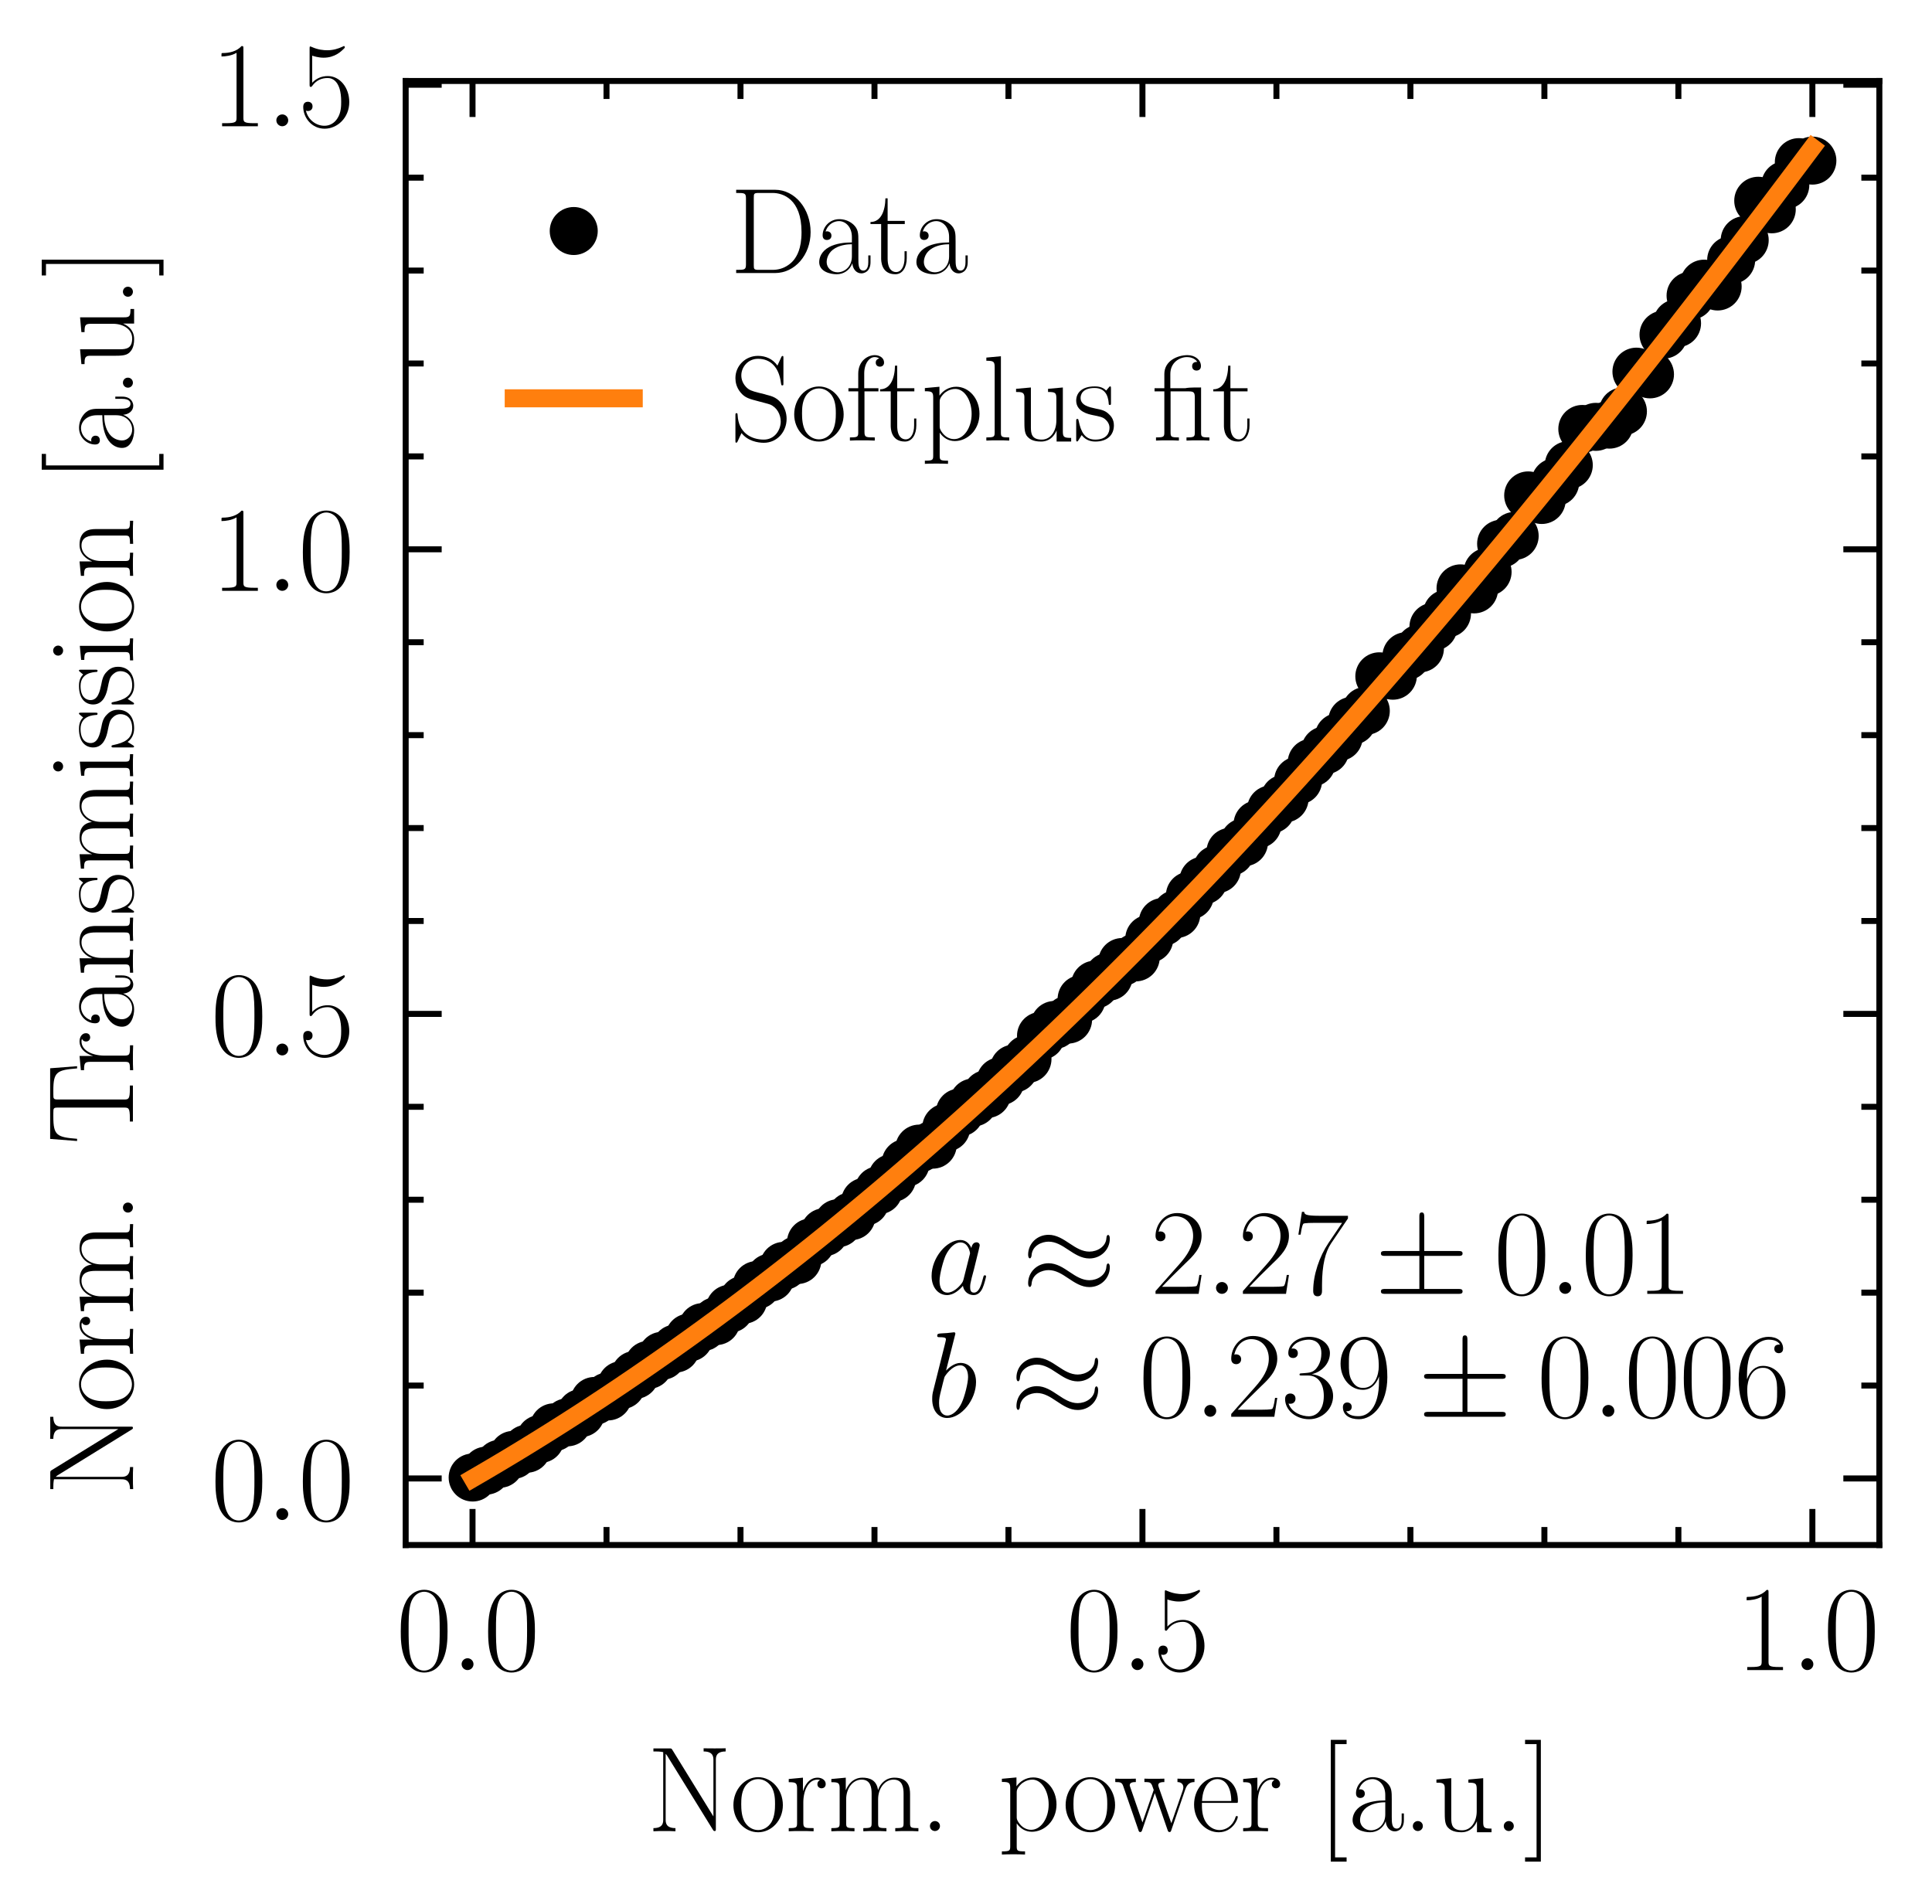 <?xml version="1.0" encoding="utf-8" standalone="no"?>
<!DOCTYPE svg PUBLIC "-//W3C//DTD SVG 1.1//EN"
  "http://www.w3.org/Graphics/SVG/1.1/DTD/svg11.dtd">
<svg xmlns:xlink="http://www.w3.org/1999/xlink" width="160.938pt" height="158.633pt" viewBox="0 0 160.938 158.633" xmlns="http://www.w3.org/2000/svg" version="1.1">
 <defs>
  <style type="text/css">*{stroke-linejoin: round; stroke-linecap: butt}</style>
 </defs>
 <g id="figure_1">
  <g id="patch_1">
   <path d="M 0 158.633 
L 160.938 158.633 
L 160.938 0 
L 0 0 
z
" style="fill: #ffffff"/>
  </g>
  <g id="axes_1">
   <g id="patch_2">
    <path d="M 33.793 128.714 
L 156.553 128.714 
L 156.553 6.746 
L 33.793 6.746 
z
" style="fill: #ffffff"/>
   </g>
   <g id="matplotlib.axis_1">
    <g id="xtick_1">
     <g id="line2d_1">
      <defs>
       <path id="m9da192d950" d="M 0 0 
L 0 -3 
" style="stroke: #000000; stroke-width: 0.5"/>
      </defs>
      <g>
       <use xlink:href="#m9da192d950" x="39.362" y="128.714" style="stroke: #000000; stroke-width: 0.5"/>
      </g>
     </g>
     <g id="line2d_2">
      <defs>
       <path id="md42aecc2e6" d="M 0 0 
L 0 3 
" style="stroke: #000000; stroke-width: 0.5"/>
      </defs>
      <g>
       <use xlink:href="#md42aecc2e6" x="39.362" y="6.746" style="stroke: #000000; stroke-width: 0.5"/>
      </g>
     </g>
     <g id="text_1">
      <!-- $\mathdefault{0.0}$ -->
      <g transform="translate(32.997 139.133) scale(0.1 -0.1)">
       <defs>
        <path id="CMR17-30" d="M 2688 2025 
C 2688 2416 2682 3080 2413 3591 
C 2176 4039 1798 4198 1466 4198 
C 1158 4198 768 4058 525 3597 
C 269 3118 243 2524 243 2025 
C 243 1661 250 1106 448 619 
C 723 -39 1216 -128 1466 -128 
C 1760 -128 2208 -7 2470 600 
C 2662 1042 2688 1559 2688 2025 
z
M 1466 -26 
C 1056 -26 813 325 723 812 
C 653 1188 653 1738 653 2096 
C 653 2588 653 2997 736 3387 
C 858 3929 1216 4096 1466 4096 
C 1728 4096 2067 3923 2189 3400 
C 2272 3036 2278 2607 2278 2096 
C 2278 1680 2278 1169 2202 792 
C 2067 95 1690 -26 1466 -26 
z
" transform="scale(0.016)"/>
        <path id="CMMI12-3a" d="M 1178 307 
C 1178 492 1024 619 870 619 
C 685 619 557 466 557 313 
C 557 128 710 0 864 0 
C 1050 0 1178 153 1178 307 
z
" transform="scale(0.016)"/>
       </defs>
       <use xlink:href="#CMR17-30" transform="scale(0.996)"/>
       <use xlink:href="#CMMI12-3a" transform="translate(45.69 0) scale(0.996)"/>
       <use xlink:href="#CMR17-30" transform="translate(72.788 0) scale(0.996)"/>
      </g>
     </g>
    </g>
    <g id="xtick_2">
     <g id="line2d_3">
      <g>
       <use xlink:href="#m9da192d950" x="95.167" y="128.714" style="stroke: #000000; stroke-width: 0.5"/>
      </g>
     </g>
     <g id="line2d_4">
      <g>
       <use xlink:href="#md42aecc2e6" x="95.167" y="6.746" style="stroke: #000000; stroke-width: 0.5"/>
      </g>
     </g>
     <g id="text_2">
      <!-- $\mathdefault{0.5}$ -->
      <g transform="translate(88.802 139.133) scale(0.1 -0.1)">
       <defs>
        <path id="CMR17-35" d="M 730 3692 
C 794 3666 1056 3584 1325 3584 
C 1920 3584 2246 3911 2432 4100 
C 2432 4157 2432 4192 2394 4192 
C 2387 4192 2374 4192 2323 4163 
C 2099 4058 1837 3973 1517 3973 
C 1325 3973 1037 3999 723 4139 
C 653 4171 640 4171 634 4171 
C 602 4171 595 4164 595 4037 
L 595 2203 
C 595 2089 595 2057 659 2057 
C 691 2057 704 2070 736 2114 
C 941 2401 1222 2522 1542 2522 
C 1766 2522 2246 2382 2246 1289 
C 2246 1085 2246 715 2054 421 
C 1894 159 1645 25 1370 25 
C 947 25 518 320 403 814 
C 429 807 480 795 506 795 
C 589 795 749 840 749 1038 
C 749 1210 627 1280 506 1280 
C 358 1280 262 1190 262 1011 
C 262 454 704 -128 1382 -128 
C 2042 -128 2669 440 2669 1264 
C 2669 2030 2170 2624 1549 2624 
C 1222 2624 947 2503 730 2274 
L 730 3692 
z
" transform="scale(0.016)"/>
       </defs>
       <use xlink:href="#CMR17-30" transform="scale(0.996)"/>
       <use xlink:href="#CMMI12-3a" transform="translate(45.69 0) scale(0.996)"/>
       <use xlink:href="#CMR17-35" transform="translate(72.788 0) scale(0.996)"/>
      </g>
     </g>
    </g>
    <g id="xtick_3">
     <g id="line2d_5">
      <g>
       <use xlink:href="#m9da192d950" x="150.973" y="128.714" style="stroke: #000000; stroke-width: 0.5"/>
      </g>
     </g>
     <g id="line2d_6">
      <g>
       <use xlink:href="#md42aecc2e6" x="150.973" y="6.746" style="stroke: #000000; stroke-width: 0.5"/>
      </g>
     </g>
     <g id="text_3">
      <!-- $\mathdefault{1.0}$ -->
      <g transform="translate(144.608 139.133) scale(0.1 -0.1)">
       <defs>
        <path id="CMR17-31" d="M 1702 4058 
C 1702 4192 1696 4192 1606 4192 
C 1357 3916 979 3827 621 3827 
C 602 3827 570 3827 563 3808 
C 557 3795 557 3782 557 3648 
C 755 3648 1088 3686 1344 3839 
L 1344 461 
C 1344 236 1331 160 781 160 
L 589 160 
L 589 0 
C 896 0 1216 0 1523 0 
C 1830 0 2150 0 2458 0 
L 2458 160 
L 2266 160 
C 1715 160 1702 230 1702 458 
L 1702 4058 
z
" transform="scale(0.016)"/>
       </defs>
       <use xlink:href="#CMR17-31" transform="scale(0.996)"/>
       <use xlink:href="#CMMI12-3a" transform="translate(45.69 0) scale(0.996)"/>
       <use xlink:href="#CMR17-30" transform="translate(72.788 0) scale(0.996)"/>
      </g>
     </g>
    </g>
    <g id="xtick_4">
     <g id="line2d_7">
      <defs>
       <path id="m81ddb253ec" d="M 0 0 
L 0 -1.5 
" style="stroke: #000000; stroke-width: 0.5"/>
      </defs>
      <g>
       <use xlink:href="#m81ddb253ec" x="50.523" y="128.714" style="stroke: #000000; stroke-width: 0.5"/>
      </g>
     </g>
     <g id="line2d_8">
      <defs>
       <path id="mb579c9a968" d="M 0 0 
L 0 1.5 
" style="stroke: #000000; stroke-width: 0.5"/>
      </defs>
      <g>
       <use xlink:href="#mb579c9a968" x="50.523" y="6.746" style="stroke: #000000; stroke-width: 0.5"/>
      </g>
     </g>
    </g>
    <g id="xtick_5">
     <g id="line2d_9">
      <g>
       <use xlink:href="#m81ddb253ec" x="61.684" y="128.714" style="stroke: #000000; stroke-width: 0.5"/>
      </g>
     </g>
     <g id="line2d_10">
      <g>
       <use xlink:href="#mb579c9a968" x="61.684" y="6.746" style="stroke: #000000; stroke-width: 0.5"/>
      </g>
     </g>
    </g>
    <g id="xtick_6">
     <g id="line2d_11">
      <g>
       <use xlink:href="#m81ddb253ec" x="72.845" y="128.714" style="stroke: #000000; stroke-width: 0.5"/>
      </g>
     </g>
     <g id="line2d_12">
      <g>
       <use xlink:href="#mb579c9a968" x="72.845" y="6.746" style="stroke: #000000; stroke-width: 0.5"/>
      </g>
     </g>
    </g>
    <g id="xtick_7">
     <g id="line2d_13">
      <g>
       <use xlink:href="#m81ddb253ec" x="84.006" y="128.714" style="stroke: #000000; stroke-width: 0.5"/>
      </g>
     </g>
     <g id="line2d_14">
      <g>
       <use xlink:href="#mb579c9a968" x="84.006" y="6.746" style="stroke: #000000; stroke-width: 0.5"/>
      </g>
     </g>
    </g>
    <g id="xtick_8">
     <g id="line2d_15">
      <g>
       <use xlink:href="#m81ddb253ec" x="106.328" y="128.714" style="stroke: #000000; stroke-width: 0.5"/>
      </g>
     </g>
     <g id="line2d_16">
      <g>
       <use xlink:href="#mb579c9a968" x="106.328" y="6.746" style="stroke: #000000; stroke-width: 0.5"/>
      </g>
     </g>
    </g>
    <g id="xtick_9">
     <g id="line2d_17">
      <g>
       <use xlink:href="#m81ddb253ec" x="117.489" y="128.714" style="stroke: #000000; stroke-width: 0.5"/>
      </g>
     </g>
     <g id="line2d_18">
      <g>
       <use xlink:href="#mb579c9a968" x="117.489" y="6.746" style="stroke: #000000; stroke-width: 0.5"/>
      </g>
     </g>
    </g>
    <g id="xtick_10">
     <g id="line2d_19">
      <g>
       <use xlink:href="#m81ddb253ec" x="128.65" y="128.714" style="stroke: #000000; stroke-width: 0.5"/>
      </g>
     </g>
     <g id="line2d_20">
      <g>
       <use xlink:href="#mb579c9a968" x="128.65" y="6.746" style="stroke: #000000; stroke-width: 0.5"/>
      </g>
     </g>
    </g>
    <g id="xtick_11">
     <g id="line2d_21">
      <g>
       <use xlink:href="#m81ddb253ec" x="139.812" y="128.714" style="stroke: #000000; stroke-width: 0.5"/>
      </g>
     </g>
     <g id="line2d_22">
      <g>
       <use xlink:href="#mb579c9a968" x="139.812" y="6.746" style="stroke: #000000; stroke-width: 0.5"/>
      </g>
     </g>
    </g>
    <g id="text_4">
     <!-- Norm. power [a.u.] -->
     <g transform="translate(53.911 152.542) scale(0.1 -0.1)">
      <defs>
       <path id="CMR17-4e" d="M 1312 4250 
C 1267 4320 1261 4320 1139 4320 
L 326 4320 
L 326 4160 
L 448 4160 
C 704 4160 819 4129 838 4122 
L 838 610 
C 838 451 838 153 326 153 
L 326 -13 
C 474 0 742 0 902 0 
C 1062 0 1331 0 1478 -13 
L 1478 153 
C 966 153 966 451 966 610 
L 966 4033 
C 1011 3995 1011 3982 1056 3919 
L 3430 76 
C 3475 0 3494 0 3526 0 
C 3590 0 3590 19 3590 139 
L 3590 3705 
C 3590 3863 3590 4160 4102 4160 
L 4102 4326 
C 3955 4320 3686 4320 3526 4320 
C 3366 4320 3098 4320 2950 4326 
L 2950 4160 
C 3462 4160 3462 3862 3462 3703 
L 3462 763 
L 1312 4250 
z
" transform="scale(0.016)"/>
       <path id="CMR17-6f" d="M 2758 1356 
C 2758 2176 2163 2816 1466 2816 
C 768 2816 173 2176 173 1356 
C 173 551 768 -64 1466 -64 
C 2163 -64 2758 551 2758 1356 
z
M 1466 51 
C 1165 51 909 230 762 480 
C 602 767 582 1126 582 1408 
C 582 1677 595 2010 762 2298 
C 890 2509 1139 2714 1466 2714 
C 1754 2714 1997 2554 2150 2330 
C 2349 2029 2349 1607 2349 1408 
C 2349 1158 2336 775 2163 467 
C 1984 173 1709 51 1466 51 
z
" transform="scale(0.016)"/>
       <path id="CMR17-72" d="M 960 1497 
C 960 2112 1222 2688 1702 2688 
C 1747 2688 1792 2682 1837 2662 
C 1837 2662 1696 2617 1696 2452 
C 1696 2298 1818 2234 1914 2234 
C 1990 2234 2131 2279 2131 2458 
C 2131 2663 1926 2790 1709 2790 
C 1222 2790 1011 2317 947 2093 
L 941 2093 
L 941 2790 
L 198 2720 
L 198 2554 
C 576 2554 634 2515 634 2208 
L 634 428 
C 634 184 608 153 198 153 
L 198 -13 
C 352 0 646 0 813 0 
C 998 0 1325 0 1498 -13 
L 1498 153 
C 1037 153 960 153 960 440 
L 960 1497 
z
" transform="scale(0.016)"/>
       <path id="CMR17-6d" d="M 4326 1933 
C 4326 2252 4269 2790 3507 2790 
C 3072 2790 2771 2496 2656 2151 
L 2650 2151 
C 2573 2676 2195 2790 1837 2790 
C 1331 2790 1069 2400 973 2144 
L 966 2144 
L 966 2790 
L 211 2720 
L 211 2554 
C 589 2554 646 2515 646 2208 
L 646 428 
C 646 184 621 153 211 153 
L 211 -13 
C 365 0 646 0 813 0 
C 979 0 1267 0 1421 -13 
L 1421 153 
C 1011 153 986 178 986 428 
L 986 1658 
C 986 2247 1344 2688 1792 2688 
C 2266 2688 2317 2266 2317 1958 
L 2317 428 
C 2317 184 2291 153 1882 153 
L 1882 -13 
C 2035 0 2317 0 2483 0 
C 2650 0 2938 0 3091 -13 
L 3091 153 
C 2682 153 2656 178 2656 428 
L 2656 1658 
C 2656 2247 3014 2688 3462 2688 
C 3936 2688 3987 2266 3987 1958 
L 3987 428 
C 3987 184 3962 153 3552 153 
L 3552 -13 
C 3706 0 3987 0 4154 0 
C 4320 0 4608 0 4762 -13 
L 4762 153 
C 4352 153 4326 178 4326 428 
L 4326 1933 
z
" transform="scale(0.016)"/>
       <path id="CMR17-2e" d="M 1062 261 
C 1062 420 934 522 800 522 
C 672 522 538 420 538 261 
C 538 102 666 0 800 0 
C 928 0 1062 102 1062 261 
z
" transform="scale(0.016)"/>
       <path id="CMR17-70" d="M 1408 -1063 
C 998 -1063 973 -1037 973 -789 
L 973 402 
C 1158 134 1427 -38 1766 -38 
C 2406 -38 3053 523 3053 1388 
C 3053 2191 2496 2802 1837 2802 
C 1453 2802 1139 2592 960 2338 
L 960 2802 
L 198 2732 
L 198 2567 
C 576 2567 634 2528 634 2223 
L 634 -789 
C 634 -1031 608 -1063 198 -1063 
L 198 -1228 
C 352 -1216 634 -1216 800 -1216 
C 966 -1216 1254 -1216 1408 -1228 
L 1408 -1063 
z
M 973 2012 
C 973 2102 973 2235 1222 2471 
C 1254 2497 1472 2688 1792 2688 
C 2259 2688 2643 2108 2643 1382 
C 2643 656 2234 64 1728 64 
C 1498 64 1248 172 1056 472 
C 973 612 973 650 973 752 
L 973 2012 
z
" transform="scale(0.016)"/>
       <path id="CMR17-77" d="M 3725 2183 
C 3853 2560 4109 2560 4205 2560 
L 4205 2732 
C 4077 2732 3949 2732 3821 2732 
C 3699 2732 3424 2732 3315 2738 
L 3315 2560 
C 3514 2560 3622 2445 3622 2286 
C 3622 2241 3610 2184 3597 2140 
L 2995 407 
L 2342 2275 
C 2330 2319 2310 2370 2310 2395 
C 2310 2560 2528 2560 2630 2560 
L 2630 2738 
C 2483 2732 2214 2732 2061 2732 
C 1901 2732 1734 2732 1587 2738 
L 1587 2560 
C 1939 2560 1939 2547 2074 2149 
L 1485 451 
L 851 2281 
C 819 2363 819 2376 819 2395 
C 819 2560 1037 2560 1139 2560 
L 1139 2738 
C 986 2732 717 2732 557 2732 
C 416 2732 198 2732 64 2738 
L 64 2560 
C 346 2560 416 2541 486 2331 
L 1274 49 
C 1299 -33 1318 -52 1370 -52 
C 1414 -52 1440 -39 1472 56 
L 2131 1980 
L 2797 56 
C 2829 -39 2854 -52 2899 -52 
C 2950 -52 2970 -33 2995 50 
L 3725 2183 
z
" transform="scale(0.016)"/>
       <path id="CMR17-65" d="M 2438 1472 
C 2464 1498 2464 1511 2464 1576 
C 2464 2238 2118 2816 1389 2816 
C 710 2816 173 2169 173 1383 
C 173 551 781 -64 1459 -64 
C 2176 -64 2458 607 2458 740 
C 2458 784 2419 784 2406 784 
C 2362 784 2355 771 2330 696 
C 2189 265 1837 51 1504 51 
C 1229 51 954 203 781 480 
C 582 803 582 1176 582 1472 
L 2438 1472 
z
M 589 1568 
C 634 2505 1126 2714 1382 2714 
C 1818 2714 2112 2297 2118 1568 
L 589 1568 
z
" transform="scale(0.016)"/>
       <path id="CMR17-5b" d="M 1504 -1600 
L 1504 -1377 
L 902 -1377 
L 902 4544 
L 1504 4544 
L 1504 4767 
L 678 4767 
L 678 -1600 
L 1504 -1600 
z
" transform="scale(0.016)"/>
       <path id="CMR17-61" d="M 2304 1653 
C 2304 2072 2304 2294 2035 2543 
C 1798 2752 1523 2816 1306 2816 
C 800 2816 435 2407 435 1971 
C 435 1728 627 1728 666 1728 
C 749 1728 896 1778 896 1954 
C 896 2112 774 2181 666 2181 
C 640 2181 608 2174 589 2168 
C 723 2592 1069 2714 1293 2714 
C 1613 2714 1965 2429 1965 1885 
L 1965 1600 
C 1587 1600 1133 1549 774 1357 
C 371 1133 256 813 256 570 
C 256 77 832 -64 1171 -64 
C 1523 -64 1850 139 1990 511 
C 2003 233 2182 -18 2464 -18 
C 2598 -18 2938 70 2938 567 
L 2938 920 
L 2822 920 
L 2822 562 
C 2822 178 2650 128 2566 128 
C 2304 128 2304 458 2304 738 
L 2304 1653 
z
M 1965 870 
C 1965 317 1568 38 1216 38 
C 896 38 646 275 646 570 
C 646 761 730 1100 1101 1305 
C 1408 1478 1760 1504 1965 1504 
L 1965 870 
z
" transform="scale(0.016)"/>
       <path id="CMR17-75" d="M 1882 2693 
L 1882 2528 
C 2259 2528 2317 2489 2317 2186 
L 2317 1032 
C 2317 500 2029 38 1555 38 
C 1030 38 986 348 986 678 
L 986 2763 
L 211 2693 
L 211 2528 
C 467 2528 640 2528 646 2274 
L 646 1058 
C 646 633 646 361 813 183 
C 896 101 1056 -64 1517 -64 
C 2061 -64 2272 377 2323 506 
L 2330 506 
L 2330 -63 
L 3091 -63 
L 3091 128 
C 2714 128 2656 166 2656 473 
L 2656 2763 
L 1882 2693 
z
" transform="scale(0.016)"/>
       <path id="CMR17-5d" d="M 915 4767 
L 90 4767 
L 90 4544 
L 691 4544 
L 691 -1377 
L 90 -1377 
L 90 -1600 
L 915 -1600 
L 915 4767 
z
" transform="scale(0.016)"/>
      </defs>
      <use xlink:href="#CMR17-4e" transform="scale(0.996)"/>
      <use xlink:href="#CMR17-6f" transform="translate(69.072 0) scale(0.996)"/>
      <use xlink:href="#CMR17-72" transform="translate(114.763 0) scale(0.996)"/>
      <use xlink:href="#CMR17-6d" transform="translate(150.044 0) scale(0.996)"/>
      <use xlink:href="#CMR17-2e" transform="translate(226.963 0) scale(0.996)"/>
      <use xlink:href="#CMR17-70" transform="translate(292.32 0) scale(0.996)"/>
      <use xlink:href="#CMR17-6f" transform="translate(345.818 0) scale(0.996)"/>
      <use xlink:href="#CMR17-77" transform="translate(388.906 0) scale(0.996)"/>
      <use xlink:href="#CMR17-65" transform="translate(452.813 0) scale(0.996)"/>
      <use xlink:href="#CMR17-72" transform="translate(493.299 0) scale(0.996)"/>
      <use xlink:href="#CMR17-5b" transform="translate(558.656 0) scale(0.996)"/>
      <use xlink:href="#CMR17-61" transform="translate(583.527 0) scale(0.996)"/>
      <use xlink:href="#CMR17-2e" transform="translate(629.217 0) scale(0.996)"/>
      <use xlink:href="#CMR17-75" transform="translate(654.088 0) scale(0.996)"/>
      <use xlink:href="#CMR17-2e" transform="translate(704.984 0) scale(0.996)"/>
      <use xlink:href="#CMR17-5d" transform="translate(729.855 0) scale(0.996)"/>
     </g>
    </g>
   </g>
   <g id="matplotlib.axis_2">
    <g id="ytick_1">
     <g id="line2d_23">
      <defs>
       <path id="m908c2b7bf1" d="M 0 0 
L 3 0 
" style="stroke: #000000; stroke-width: 0.5"/>
      </defs>
      <g>
       <use xlink:href="#m908c2b7bf1" x="33.793" y="123.17" style="stroke: #000000; stroke-width: 0.5"/>
      </g>
     </g>
     <g id="line2d_24">
      <defs>
       <path id="m3fc4a175b6" d="M 0 0 
L -3 0 
" style="stroke: #000000; stroke-width: 0.5"/>
      </defs>
      <g>
       <use xlink:href="#m3fc4a175b6" x="156.553" y="123.17" style="stroke: #000000; stroke-width: 0.5"/>
      </g>
     </g>
     <g id="text_5">
      <!-- $\mathdefault{0.0}$ -->
      <g transform="translate(17.563 126.63) scale(0.1 -0.1)">
       <use xlink:href="#CMR17-30" transform="scale(0.996)"/>
       <use xlink:href="#CMMI12-3a" transform="translate(45.69 0) scale(0.996)"/>
       <use xlink:href="#CMR17-30" transform="translate(72.788 0) scale(0.996)"/>
      </g>
     </g>
    </g>
    <g id="ytick_2">
     <g id="line2d_25">
      <g>
       <use xlink:href="#m908c2b7bf1" x="33.793" y="84.467" style="stroke: #000000; stroke-width: 0.5"/>
      </g>
     </g>
     <g id="line2d_26">
      <g>
       <use xlink:href="#m3fc4a175b6" x="156.553" y="84.467" style="stroke: #000000; stroke-width: 0.5"/>
      </g>
     </g>
     <g id="text_6">
      <!-- $\mathdefault{0.5}$ -->
      <g transform="translate(17.563 87.926) scale(0.1 -0.1)">
       <use xlink:href="#CMR17-30" transform="scale(0.996)"/>
       <use xlink:href="#CMMI12-3a" transform="translate(45.69 0) scale(0.996)"/>
       <use xlink:href="#CMR17-35" transform="translate(72.788 0) scale(0.996)"/>
      </g>
     </g>
    </g>
    <g id="ytick_3">
     <g id="line2d_27">
      <g>
       <use xlink:href="#m908c2b7bf1" x="33.793" y="45.763" style="stroke: #000000; stroke-width: 0.5"/>
      </g>
     </g>
     <g id="line2d_28">
      <g>
       <use xlink:href="#m3fc4a175b6" x="156.553" y="45.763" style="stroke: #000000; stroke-width: 0.5"/>
      </g>
     </g>
     <g id="text_7">
      <!-- $\mathdefault{1.0}$ -->
      <g transform="translate(17.563 49.222) scale(0.1 -0.1)">
       <use xlink:href="#CMR17-31" transform="scale(0.996)"/>
       <use xlink:href="#CMMI12-3a" transform="translate(45.69 0) scale(0.996)"/>
       <use xlink:href="#CMR17-30" transform="translate(72.788 0) scale(0.996)"/>
      </g>
     </g>
    </g>
    <g id="ytick_4">
     <g id="line2d_29">
      <g>
       <use xlink:href="#m908c2b7bf1" x="33.793" y="7.059" style="stroke: #000000; stroke-width: 0.5"/>
      </g>
     </g>
     <g id="line2d_30">
      <g>
       <use xlink:href="#m3fc4a175b6" x="156.553" y="7.059" style="stroke: #000000; stroke-width: 0.5"/>
      </g>
     </g>
     <g id="text_8">
      <!-- $\mathdefault{1.5}$ -->
      <g transform="translate(17.563 10.518) scale(0.1 -0.1)">
       <use xlink:href="#CMR17-31" transform="scale(0.996)"/>
       <use xlink:href="#CMMI12-3a" transform="translate(45.69 0) scale(0.996)"/>
       <use xlink:href="#CMR17-35" transform="translate(72.788 0) scale(0.996)"/>
      </g>
     </g>
    </g>
    <g id="ytick_5">
     <g id="line2d_31">
      <defs>
       <path id="m8d5ecccce0" d="M 0 0 
L 1.5 0 
" style="stroke: #000000; stroke-width: 0.5"/>
      </defs>
      <g>
       <use xlink:href="#m8d5ecccce0" x="33.793" y="115.43" style="stroke: #000000; stroke-width: 0.5"/>
      </g>
     </g>
     <g id="line2d_32">
      <defs>
       <path id="mbbffd07ae6" d="M 0 0 
L -1.5 0 
" style="stroke: #000000; stroke-width: 0.5"/>
      </defs>
      <g>
       <use xlink:href="#mbbffd07ae6" x="156.553" y="115.43" style="stroke: #000000; stroke-width: 0.5"/>
      </g>
     </g>
    </g>
    <g id="ytick_6">
     <g id="line2d_33">
      <g>
       <use xlink:href="#m8d5ecccce0" x="33.793" y="107.689" style="stroke: #000000; stroke-width: 0.5"/>
      </g>
     </g>
     <g id="line2d_34">
      <g>
       <use xlink:href="#mbbffd07ae6" x="156.553" y="107.689" style="stroke: #000000; stroke-width: 0.5"/>
      </g>
     </g>
    </g>
    <g id="ytick_7">
     <g id="line2d_35">
      <g>
       <use xlink:href="#m8d5ecccce0" x="33.793" y="99.948" style="stroke: #000000; stroke-width: 0.5"/>
      </g>
     </g>
     <g id="line2d_36">
      <g>
       <use xlink:href="#mbbffd07ae6" x="156.553" y="99.948" style="stroke: #000000; stroke-width: 0.5"/>
      </g>
     </g>
    </g>
    <g id="ytick_8">
     <g id="line2d_37">
      <g>
       <use xlink:href="#m8d5ecccce0" x="33.793" y="92.207" style="stroke: #000000; stroke-width: 0.5"/>
      </g>
     </g>
     <g id="line2d_38">
      <g>
       <use xlink:href="#mbbffd07ae6" x="156.553" y="92.207" style="stroke: #000000; stroke-width: 0.5"/>
      </g>
     </g>
    </g>
    <g id="ytick_9">
     <g id="line2d_39">
      <g>
       <use xlink:href="#m8d5ecccce0" x="33.793" y="76.726" style="stroke: #000000; stroke-width: 0.5"/>
      </g>
     </g>
     <g id="line2d_40">
      <g>
       <use xlink:href="#mbbffd07ae6" x="156.553" y="76.726" style="stroke: #000000; stroke-width: 0.5"/>
      </g>
     </g>
    </g>
    <g id="ytick_10">
     <g id="line2d_41">
      <g>
       <use xlink:href="#m8d5ecccce0" x="33.793" y="68.985" style="stroke: #000000; stroke-width: 0.5"/>
      </g>
     </g>
     <g id="line2d_42">
      <g>
       <use xlink:href="#mbbffd07ae6" x="156.553" y="68.985" style="stroke: #000000; stroke-width: 0.5"/>
      </g>
     </g>
    </g>
    <g id="ytick_11">
     <g id="line2d_43">
      <g>
       <use xlink:href="#m8d5ecccce0" x="33.793" y="61.244" style="stroke: #000000; stroke-width: 0.5"/>
      </g>
     </g>
     <g id="line2d_44">
      <g>
       <use xlink:href="#mbbffd07ae6" x="156.553" y="61.244" style="stroke: #000000; stroke-width: 0.5"/>
      </g>
     </g>
    </g>
    <g id="ytick_12">
     <g id="line2d_45">
      <g>
       <use xlink:href="#m8d5ecccce0" x="33.793" y="53.504" style="stroke: #000000; stroke-width: 0.5"/>
      </g>
     </g>
     <g id="line2d_46">
      <g>
       <use xlink:href="#mbbffd07ae6" x="156.553" y="53.504" style="stroke: #000000; stroke-width: 0.5"/>
      </g>
     </g>
    </g>
    <g id="ytick_13">
     <g id="line2d_47">
      <g>
       <use xlink:href="#m8d5ecccce0" x="33.793" y="38.022" style="stroke: #000000; stroke-width: 0.5"/>
      </g>
     </g>
     <g id="line2d_48">
      <g>
       <use xlink:href="#mbbffd07ae6" x="156.553" y="38.022" style="stroke: #000000; stroke-width: 0.5"/>
      </g>
     </g>
    </g>
    <g id="ytick_14">
     <g id="line2d_49">
      <g>
       <use xlink:href="#m8d5ecccce0" x="33.793" y="30.281" style="stroke: #000000; stroke-width: 0.5"/>
      </g>
     </g>
     <g id="line2d_50">
      <g>
       <use xlink:href="#mbbffd07ae6" x="156.553" y="30.281" style="stroke: #000000; stroke-width: 0.5"/>
      </g>
     </g>
    </g>
    <g id="ytick_15">
     <g id="line2d_51">
      <g>
       <use xlink:href="#m8d5ecccce0" x="33.793" y="22.541" style="stroke: #000000; stroke-width: 0.5"/>
      </g>
     </g>
     <g id="line2d_52">
      <g>
       <use xlink:href="#mbbffd07ae6" x="156.553" y="22.541" style="stroke: #000000; stroke-width: 0.5"/>
      </g>
     </g>
    </g>
    <g id="ytick_16">
     <g id="line2d_53">
      <g>
       <use xlink:href="#m8d5ecccce0" x="33.793" y="14.8" style="stroke: #000000; stroke-width: 0.5"/>
      </g>
     </g>
     <g id="line2d_54">
      <g>
       <use xlink:href="#mbbffd07ae6" x="156.553" y="14.8" style="stroke: #000000; stroke-width: 0.5"/>
      </g>
     </g>
    </g>
    <g id="text_9">
     <!-- Norm. Transmission [a.u.] -->
     <g transform="translate(11.072 124.573) rotate(-90) scale(0.1 -0.1)">
      <defs>
       <path id="CMR17-54" d="M 3981 4326 
L 288 4326 
L 179 2918 
L 294 2918 
C 378 3976 467 4160 1453 4160 
C 1568 4160 1754 4160 1805 4154 
C 1926 4135 1926 4058 1926 3912 
L 1926 459 
C 1926 230 1907 160 1376 160 
L 1197 160 
L 1197 0 
C 1504 0 1824 0 2138 0 
C 2451 0 2771 0 3078 0 
L 3078 160 
L 2899 160 
C 2368 160 2349 230 2349 459 
L 2349 3912 
C 2349 4052 2349 4129 2464 4154 
C 2515 4160 2701 4160 2816 4160 
C 3795 4160 3891 3976 3974 2918 
L 4090 2918 
L 3981 4326 
z
" transform="scale(0.016)"/>
       <path id="CMR17-6e" d="M 2656 1933 
C 2656 2259 2592 2790 1837 2790 
C 1331 2790 1069 2400 973 2144 
L 966 2144 
L 966 2790 
L 211 2720 
L 211 2554 
C 589 2554 646 2515 646 2208 
L 646 428 
C 646 184 621 153 211 153 
L 211 -13 
C 365 0 646 0 813 0 
C 979 0 1267 0 1421 -13 
L 1421 153 
C 1011 153 986 178 986 428 
L 986 1658 
C 986 2247 1344 2688 1792 2688 
C 2266 2688 2317 2266 2317 1958 
L 2317 428 
C 2317 184 2291 153 1882 153 
L 1882 -13 
C 2035 0 2317 0 2483 0 
C 2650 0 2938 0 3091 -13 
L 3091 153 
C 2682 153 2656 178 2656 428 
L 2656 1933 
z
" transform="scale(0.016)"/>
       <path id="CMR17-73" d="M 1978 2697 
C 1978 2813 1971 2819 1933 2819 
C 1907 2819 1901 2813 1824 2717 
C 1805 2691 1747 2626 1728 2601 
C 1523 2819 1235 2819 1126 2819 
C 416 2819 160 2447 160 2076 
C 160 1498 813 1365 998 1325 
C 1402 1243 1542 1217 1677 1101 
C 1760 1025 1901 884 1901 654 
C 1901 384 1747 38 1158 38 
C 602 38 403 460 288 1021 
C 269 1110 269 1117 218 1117 
C 166 1117 160 1110 160 983 
L 160 63 
C 160 -51 166 -58 205 -58 
C 237 -58 243 -51 275 0 
C 314 57 410 211 448 276 
C 576 103 800 -64 1158 -64 
C 1792 -64 2131 283 2131 784 
C 2131 1112 1958 1285 1875 1362 
C 1683 1561 1459 1606 1190 1657 
C 838 1735 390 1825 390 2217 
C 390 2383 480 2737 1126 2737 
C 1811 2737 1850 2094 1862 1888 
C 1869 1856 1901 1849 1920 1849 
C 1978 1849 1978 1869 1978 1978 
L 1978 2697 
z
" transform="scale(0.016)"/>
       <path id="CMR17-69" d="M 992 3909 
C 992 4049 877 4170 730 4170 
C 589 4170 467 4056 467 3909 
C 467 3769 582 3648 730 3648 
C 870 3648 992 3763 992 3909 
z
M 243 2706 
L 243 2541 
C 602 2541 653 2502 653 2197 
L 653 427 
C 653 184 627 153 218 153 
L 218 -13 
C 371 0 646 0 806 0 
C 960 0 1222 0 1370 -13 
L 1370 153 
C 992 153 979 191 979 420 
L 979 2776 
L 243 2706 
z
" transform="scale(0.016)"/>
      </defs>
      <use xlink:href="#CMR17-4e" transform="scale(0.996)"/>
      <use xlink:href="#CMR17-6f" transform="translate(69.072 0) scale(0.996)"/>
      <use xlink:href="#CMR17-72" transform="translate(114.763 0) scale(0.996)"/>
      <use xlink:href="#CMR17-6d" transform="translate(150.044 0) scale(0.996)"/>
      <use xlink:href="#CMR17-2e" transform="translate(226.963 0) scale(0.996)"/>
      <use xlink:href="#CMR17-54" transform="translate(292.32 0) scale(0.996)"/>
      <use xlink:href="#CMR17-72" transform="translate(351.023 0) scale(0.996)"/>
      <use xlink:href="#CMR17-61" transform="translate(386.303 0) scale(0.996)"/>
      <use xlink:href="#CMR17-6e" transform="translate(431.994 0) scale(0.996)"/>
      <use xlink:href="#CMR17-73" transform="translate(482.889 0) scale(0.996)"/>
      <use xlink:href="#CMR17-6d" transform="translate(518.691 0) scale(0.996)"/>
      <use xlink:href="#CMR17-69" transform="translate(595.61 0) scale(0.996)"/>
      <use xlink:href="#CMR17-73" transform="translate(620.481 0) scale(0.996)"/>
      <use xlink:href="#CMR17-73" transform="translate(656.283 0) scale(0.996)"/>
      <use xlink:href="#CMR17-69" transform="translate(692.084 0) scale(0.996)"/>
      <use xlink:href="#CMR17-6f" transform="translate(716.955 0) scale(0.996)"/>
      <use xlink:href="#CMR17-6e" transform="translate(762.645 0) scale(0.996)"/>
      <use xlink:href="#CMR17-5b" transform="translate(843.617 0) scale(0.996)"/>
      <use xlink:href="#CMR17-61" transform="translate(868.488 0) scale(0.996)"/>
      <use xlink:href="#CMR17-2e" transform="translate(914.178 0) scale(0.996)"/>
      <use xlink:href="#CMR17-75" transform="translate(939.049 0) scale(0.996)"/>
      <use xlink:href="#CMR17-2e" transform="translate(989.945 0) scale(0.996)"/>
      <use xlink:href="#CMR17-5d" transform="translate(1014.816 0) scale(0.996)"/>
     </g>
    </g>
   </g>
   <g id="line2d_55">
    <defs>
     <path id="m01d5623313" d="M 0 1.5 
C 0.398 1.5 0.779 1.342 1.061 1.061 
C 1.342 0.779 1.5 0.398 1.5 0 
C 1.5 -0.398 1.342 -0.779 1.061 -1.061 
C 0.779 -1.342 0.398 -1.5 0 -1.5 
C -0.398 -1.5 -0.779 -1.342 -1.061 -1.061 
C -1.342 -0.779 -1.5 -0.398 -1.5 0 
C -1.5 0.398 -1.342 0.779 -1.061 1.061 
C -0.779 1.342 -0.398 1.5 0 1.5 
z
" style="stroke: #000000"/>
    </defs>
    <g clip-path="url(#pd770284f8c)">
     <use xlink:href="#m01d5623313" x="39.373" y="123.091" style="stroke: #000000"/>
     <use xlink:href="#m01d5623313" x="40.5" y="122.518" style="stroke: #000000"/>
     <use xlink:href="#m01d5623313" x="41.627" y="121.947" style="stroke: #000000"/>
     <use xlink:href="#m01d5623313" x="42.755" y="121.206" style="stroke: #000000"/>
     <use xlink:href="#m01d5623313" x="43.882" y="120.694" style="stroke: #000000"/>
     <use xlink:href="#m01d5623313" x="45.009" y="119.878" style="stroke: #000000"/>
     <use xlink:href="#m01d5623313" x="46.136" y="118.909" style="stroke: #000000"/>
     <use xlink:href="#m01d5623313" x="47.264" y="118.493" style="stroke: #000000"/>
     <use xlink:href="#m01d5623313" x="48.391" y="117.724" style="stroke: #000000"/>
     <use xlink:href="#m01d5623313" x="49.518" y="116.713" style="stroke: #000000"/>
     <use xlink:href="#m01d5623313" x="50.645" y="116.336" style="stroke: #000000"/>
     <use xlink:href="#m01d5623313" x="51.773" y="115.394" style="stroke: #000000"/>
     <use xlink:href="#m01d5623313" x="52.9" y="114.544" style="stroke: #000000"/>
     <use xlink:href="#m01d5623313" x="54.027" y="113.704" style="stroke: #000000"/>
     <use xlink:href="#m01d5623313" x="55.155" y="112.951" style="stroke: #000000"/>
     <use xlink:href="#m01d5623313" x="56.282" y="112.345" style="stroke: #000000"/>
     <use xlink:href="#m01d5623313" x="57.409" y="111.432" style="stroke: #000000"/>
     <use xlink:href="#m01d5623313" x="58.536" y="110.56" style="stroke: #000000"/>
     <use xlink:href="#m01d5623313" x="59.664" y="110.058" style="stroke: #000000"/>
     <use xlink:href="#m01d5623313" x="60.791" y="109.028" style="stroke: #000000"/>
     <use xlink:href="#m01d5623313" x="61.918" y="108.287" style="stroke: #000000"/>
     <use xlink:href="#m01d5623313" x="63.045" y="107.057" style="stroke: #000000"/>
     <use xlink:href="#m01d5623313" x="64.173" y="106.434" style="stroke: #000000"/>
     <use xlink:href="#m01d5623313" x="65.3" y="105.458" style="stroke: #000000"/>
     <use xlink:href="#m01d5623313" x="66.427" y="104.972" style="stroke: #000000"/>
     <use xlink:href="#m01d5623313" x="67.555" y="103.498" style="stroke: #000000"/>
     <use xlink:href="#m01d5623313" x="68.682" y="102.652" style="stroke: #000000"/>
     <use xlink:href="#m01d5623313" x="69.809" y="101.904" style="stroke: #000000"/>
     <use xlink:href="#m01d5623313" x="70.936" y="101.307" style="stroke: #000000"/>
     <use xlink:href="#m01d5623313" x="72.064" y="100.114" style="stroke: #000000"/>
     <use xlink:href="#m01d5623313" x="73.191" y="99.158" style="stroke: #000000"/>
     <use xlink:href="#m01d5623313" x="74.318" y="98.14" style="stroke: #000000"/>
     <use xlink:href="#m01d5623313" x="75.445" y="96.888" style="stroke: #000000"/>
     <use xlink:href="#m01d5623313" x="76.573" y="95.689" style="stroke: #000000"/>
     <use xlink:href="#m01d5623313" x="77.7" y="95.36" style="stroke: #000000"/>
     <use xlink:href="#m01d5623313" x="78.827" y="93.934" style="stroke: #000000"/>
     <use xlink:href="#m01d5623313" x="79.955" y="92.681" style="stroke: #000000"/>
     <use xlink:href="#m01d5623313" x="81.082" y="91.848" style="stroke: #000000"/>
     <use xlink:href="#m01d5623313" x="82.209" y="91.146" style="stroke: #000000"/>
     <use xlink:href="#m01d5623313" x="83.336" y="90.079" style="stroke: #000000"/>
     <use xlink:href="#m01d5623313" x="84.464" y="89.024" style="stroke: #000000"/>
     <use xlink:href="#m01d5623313" x="85.591" y="88.222" style="stroke: #000000"/>
     <use xlink:href="#m01d5623313" x="86.718" y="86.296" style="stroke: #000000"/>
     <use xlink:href="#m01d5623313" x="87.845" y="85.389" style="stroke: #000000"/>
     <use xlink:href="#m01d5623313" x="88.973" y="84.94" style="stroke: #000000"/>
     <use xlink:href="#m01d5623313" x="90.1" y="83.23" style="stroke: #000000"/>
     <use xlink:href="#m01d5623313" x="91.227" y="82.028" style="stroke: #000000"/>
     <use xlink:href="#m01d5623313" x="92.355" y="81.368" style="stroke: #000000"/>
     <use xlink:href="#m01d5623313" x="93.482" y="80.145" style="stroke: #000000"/>
     <use xlink:href="#m01d5623313" x="94.609" y="79.759" style="stroke: #000000"/>
     <use xlink:href="#m01d5623313" x="95.736" y="78.207" style="stroke: #000000"/>
     <use xlink:href="#m01d5623313" x="96.864" y="76.812" style="stroke: #000000"/>
     <use xlink:href="#m01d5623313" x="97.991" y="76.145" style="stroke: #000000"/>
     <use xlink:href="#m01d5623313" x="99.118" y="74.608" style="stroke: #000000"/>
     <use xlink:href="#m01d5623313" x="100.245" y="73.356" style="stroke: #000000"/>
     <use xlink:href="#m01d5623313" x="101.373" y="72.412" style="stroke: #000000"/>
     <use xlink:href="#m01d5623313" x="102.5" y="70.961" style="stroke: #000000"/>
     <use xlink:href="#m01d5623313" x="103.627" y="70.169" style="stroke: #000000"/>
     <use xlink:href="#m01d5623313" x="104.755" y="68.675" style="stroke: #000000"/>
     <use xlink:href="#m01d5623313" x="105.882" y="67.428" style="stroke: #000000"/>
     <use xlink:href="#m01d5623313" x="107.009" y="66.524" style="stroke: #000000"/>
     <use xlink:href="#m01d5623313" x="108.136" y="65.025" style="stroke: #000000"/>
     <use xlink:href="#m01d5623313" x="109.264" y="63.537" style="stroke: #000000"/>
     <use xlink:href="#m01d5623313" x="110.391" y="62.505" style="stroke: #000000"/>
     <use xlink:href="#m01d5623313" x="111.518" y="61.399" style="stroke: #000000"/>
     <use xlink:href="#m01d5623313" x="112.645" y="60.047" style="stroke: #000000"/>
     <use xlink:href="#m01d5623313" x="113.773" y="59.223" style="stroke: #000000"/>
     <use xlink:href="#m01d5623313" x="114.9" y="56.343" style="stroke: #000000"/>
     <use xlink:href="#m01d5623313" x="116.027" y="56.292" style="stroke: #000000"/>
     <use xlink:href="#m01d5623313" x="117.155" y="54.663" style="stroke: #000000"/>
     <use xlink:href="#m01d5623313" x="118.282" y="54.015" style="stroke: #000000"/>
     <use xlink:href="#m01d5623313" x="119.409" y="52.211" style="stroke: #000000"/>
     <use xlink:href="#m01d5623313" x="120.536" y="51.114" style="stroke: #000000"/>
     <use xlink:href="#m01d5623313" x="121.664" y="49.017" style="stroke: #000000"/>
     <use xlink:href="#m01d5623313" x="122.791" y="49.101" style="stroke: #000000"/>
     <use xlink:href="#m01d5623313" x="123.918" y="47.644" style="stroke: #000000"/>
     <use xlink:href="#m01d5623313" x="125.045" y="45.3" style="stroke: #000000"/>
     <use xlink:href="#m01d5623313" x="126.173" y="44.647" style="stroke: #000000"/>
     <use xlink:href="#m01d5623313" x="127.3" y="41.272" style="stroke: #000000"/>
     <use xlink:href="#m01d5623313" x="128.427" y="41.653" style="stroke: #000000"/>
     <use xlink:href="#m01d5623313" x="129.555" y="40.171" style="stroke: #000000"/>
     <use xlink:href="#m01d5623313" x="130.682" y="38.748" style="stroke: #000000"/>
     <use xlink:href="#m01d5623313" x="131.809" y="35.736" style="stroke: #000000"/>
     <use xlink:href="#m01d5623313" x="132.936" y="35.561" style="stroke: #000000"/>
     <use xlink:href="#m01d5623313" x="134.064" y="35.375" style="stroke: #000000"/>
     <use xlink:href="#m01d5623313" x="135.191" y="34.274" style="stroke: #000000"/>
     <use xlink:href="#m01d5623313" x="136.318" y="30.962" style="stroke: #000000"/>
     <use xlink:href="#m01d5623313" x="137.445" y="31.187" style="stroke: #000000"/>
     <use xlink:href="#m01d5623313" x="138.573" y="27.879" style="stroke: #000000"/>
     <use xlink:href="#m01d5623313" x="139.7" y="26.931" style="stroke: #000000"/>
     <use xlink:href="#m01d5623313" x="140.827" y="24.63" style="stroke: #000000"/>
     <use xlink:href="#m01d5623313" x="141.955" y="23.632" style="stroke: #000000"/>
     <use xlink:href="#m01d5623313" x="143.082" y="23.867" style="stroke: #000000"/>
     <use xlink:href="#m01d5623313" x="144.209" y="21.662" style="stroke: #000000"/>
     <use xlink:href="#m01d5623313" x="145.336" y="20.004" style="stroke: #000000"/>
     <use xlink:href="#m01d5623313" x="146.464" y="16.725" style="stroke: #000000"/>
     <use xlink:href="#m01d5623313" x="147.591" y="17.436" style="stroke: #000000"/>
     <use xlink:href="#m01d5623313" x="148.718" y="15.413" style="stroke: #000000"/>
     <use xlink:href="#m01d5623313" x="149.845" y="13.508" style="stroke: #000000"/>
     <use xlink:href="#m01d5623313" x="150.973" y="13.38" style="stroke: #000000"/>
    </g>
   </g>
   <g id="line2d_56">
    <path d="M 39.373 123.17 
L 40.5 122.513 
L 41.627 121.846 
L 42.755 121.17 
L 43.882 120.484 
L 45.009 119.788 
L 46.136 119.082 
L 47.264 118.367 
L 48.391 117.642 
L 49.518 116.907 
L 50.645 116.163 
L 51.773 115.408 
L 52.9 114.643 
L 54.027 113.869 
L 55.155 113.084 
L 56.282 112.289 
L 57.409 111.485 
L 58.536 110.67 
L 59.664 109.845 
L 60.791 109.01 
L 61.918 108.165 
L 63.045 107.309 
L 64.173 106.444 
L 65.3 105.568 
L 66.427 104.683 
L 67.555 103.787 
L 68.682 102.881 
L 69.809 101.964 
L 70.936 101.038 
L 72.064 100.101 
L 73.191 99.155 
L 74.318 98.198 
L 75.445 97.231 
L 76.573 96.254 
L 77.7 95.267 
L 78.827 94.27 
L 79.955 93.263 
L 81.082 92.246 
L 82.209 91.219 
L 83.336 90.182 
L 84.464 89.136 
L 85.591 88.079 
L 86.718 87.013 
L 87.845 85.937 
L 88.973 84.851 
L 90.1 83.756 
L 91.227 82.651 
L 92.355 81.537 
L 93.482 80.413 
L 94.609 79.28 
L 95.736 78.137 
L 96.864 76.986 
L 97.991 75.824 
L 99.118 74.654 
L 100.245 73.475 
L 101.373 72.287 
L 102.5 71.089 
L 103.627 69.883 
L 104.755 68.668 
L 105.882 67.444 
L 107.009 66.212 
L 108.136 64.971 
L 109.264 63.721 
L 110.391 62.463 
L 111.518 61.197 
L 112.645 59.923 
L 113.773 58.64 
L 114.9 57.349 
L 116.027 56.05 
L 117.155 54.744 
L 118.282 53.429 
L 119.409 52.107 
L 120.536 50.777 
L 121.664 49.439 
L 122.791 48.094 
L 123.918 46.741 
L 125.045 45.381 
L 126.173 44.014 
L 127.3 42.64 
L 128.427 41.259 
L 129.555 39.871 
L 130.682 38.476 
L 131.809 37.074 
L 132.936 35.665 
L 134.064 34.25 
L 135.191 32.828 
L 136.318 31.4 
L 137.445 29.966 
L 138.573 28.525 
L 139.7 27.078 
L 140.827 25.625 
L 141.955 24.166 
L 143.082 22.702 
L 144.209 21.231 
L 145.336 19.755 
L 146.464 18.273 
L 147.591 16.785 
L 148.718 15.292 
L 149.845 13.794 
L 150.973 12.29 
" clip-path="url(#pd770284f8c)" style="fill: none; stroke: #ff7f0e; stroke-width: 1.5; stroke-linecap: square"/>
   </g>
   <g id="patch_3">
    <path d="M 33.793 128.714 
L 33.793 6.746 
" style="fill: none; stroke: #000000; stroke-width: 0.5; stroke-linejoin: miter; stroke-linecap: square"/>
   </g>
   <g id="patch_4">
    <path d="M 156.553 128.714 
L 156.553 6.746 
" style="fill: none; stroke: #000000; stroke-width: 0.5; stroke-linejoin: miter; stroke-linecap: square"/>
   </g>
   <g id="patch_5">
    <path d="M 33.793 128.714 
L 156.553 128.714 
" style="fill: none; stroke: #000000; stroke-width: 0.5; stroke-linejoin: miter; stroke-linecap: square"/>
   </g>
   <g id="patch_6">
    <path d="M 33.793 6.746 
L 156.553 6.746 
" style="fill: none; stroke: #000000; stroke-width: 0.5; stroke-linejoin: miter; stroke-linecap: square"/>
   </g>
   <g id="text_10">
    <!-- $a \approx$ $2.27 \pm 0.01$ -->
    <g transform="translate(77.195 107.79) scale(0.1 -0.1)">
     <defs>
      <path id="CMMI12-61" d="M 1926 760 
C 1894 651 1894 639 1805 517 
C 1664 338 1382 64 1082 64 
C 819 64 672 300 672 677 
C 672 1028 870 1743 992 2012 
C 1210 2459 1510 2689 1760 2689 
C 2182 2689 2266 2165 2266 2114 
C 2266 2108 2246 2024 2240 2012 
L 1926 760 
z
M 2336 2395 
C 2266 2561 2093 2816 1760 2816 
C 1037 2816 256 1884 256 939 
C 256 307 627 -64 1062 -64 
C 1414 -64 1715 211 1894 422 
C 1958 45 2259 -64 2451 -64 
C 2643 -64 2797 51 2912 281 
C 3014 498 3104 888 3104 913 
C 3104 945 3078 971 3040 971 
C 2982 971 2976 939 2950 843 
C 2854 466 2733 64 2470 64 
C 2285 64 2272 230 2272 358 
C 2272 505 2291 575 2349 824 
C 2394 984 2426 1124 2477 1309 
C 2714 2267 2771 2497 2771 2535 
C 2771 2625 2701 2695 2605 2695 
C 2400 2695 2349 2472 2336 2395 
z
" transform="scale(0.016)"/>
      <path id="CMSY10-19" d="M 4622 2890 
C 4622 3023 4577 3081 4533 3081 
C 4507 3081 4449 3055 4443 2909 
C 4417 2469 3969 2208 3553 2208 
C 3182 2208 2862 2405 2529 2628 
C 2183 2858 1837 3087 1421 3087 
C 826 3087 352 2634 352 2047 
C 352 1907 403 1856 442 1856 
C 506 1856 531 1977 531 2002 
C 563 2538 1088 2729 1421 2729 
C 1792 2729 2113 2531 2445 2308 
C 2791 2079 3137 1850 3553 1850 
C 4149 1850 4622 2303 4622 2890 
z
M 4622 1391 
C 4622 1577 4545 1590 4533 1590 
C 4507 1590 4449 1558 4443 1417 
C 4417 975 3969 713 3553 713 
C 3182 713 2862 912 2529 1137 
C 2183 1369 1837 1600 1421 1600 
C 826 1600 352 1145 352 554 
C 352 412 403 361 442 361 
C 506 361 531 483 531 509 
C 563 1049 1088 1242 1421 1242 
C 1792 1242 2113 1042 2445 817 
C 2791 586 3137 354 3553 354 
C 4161 354 4622 828 4622 1391 
z
" transform="scale(0.016)"/>
      <path id="CMR17-32" d="M 2669 989 
L 2554 989 
C 2490 536 2438 459 2413 420 
C 2381 369 1920 369 1830 369 
L 602 369 
C 832 619 1280 1072 1824 1597 
C 2214 1967 2669 2402 2669 3035 
C 2669 3790 2067 4224 1395 4224 
C 691 4224 262 3604 262 3030 
C 262 2780 448 2748 525 2748 
C 589 2748 781 2787 781 3010 
C 781 3207 614 3264 525 3264 
C 486 3264 448 3258 422 3245 
C 544 3790 915 4058 1306 4058 
C 1862 4058 2227 3617 2227 3035 
C 2227 2479 1901 2000 1536 1584 
L 262 146 
L 262 0 
L 2515 0 
L 2669 989 
z
" transform="scale(0.016)"/>
      <path id="CMR17-37" d="M 2886 3941 
L 2886 4081 
L 1382 4081 
C 634 4081 621 4165 595 4288 
L 480 4288 
L 294 3094 
L 410 3094 
C 429 3215 474 3540 550 3661 
C 589 3712 1062 3712 1171 3712 
L 2579 3712 
L 1869 2661 
C 1395 1954 1069 999 1069 165 
C 1069 89 1069 -128 1299 -128 
C 1530 -128 1530 89 1530 171 
L 1530 465 
C 1530 1508 1709 2196 2003 2636 
L 2886 3941 
z
" transform="scale(0.016)"/>
      <path id="CMSY10-6" d="M 2618 1984 
L 4397 1984 
C 4506 1984 4621 1984 4621 2112 
C 4621 2240 4506 2240 4397 2240 
L 2618 2240 
L 2618 4018 
C 2618 4121 2618 4256 2490 4256 
C 2362 4256 2362 4140 2362 4038 
L 2362 2240 
L 576 2240 
C 467 2240 352 2240 352 2112 
C 352 1984 467 1984 576 1984 
L 2362 1984 
L 2362 256 
L 576 256 
C 467 256 352 256 352 128 
C 352 0 467 0 576 0 
L 4397 0 
C 4506 0 4621 0 4621 128 
C 4621 256 4506 256 4397 256 
L 2618 256 
L 2618 1984 
z
" transform="scale(0.016)"/>
     </defs>
     <use xlink:href="#CMMI12-61" transform="scale(0.996)"/>
     <use xlink:href="#CMSY10-19" transform="translate(78.882 0) scale(0.996)"/>
     <use xlink:href="#CMR17-32" transform="translate(186.445 0) scale(0.996)"/>
     <use xlink:href="#CMMI12-3a" transform="translate(232.136 0) scale(0.996)"/>
     <use xlink:href="#CMR17-32" transform="translate(259.233 0) scale(0.996)"/>
     <use xlink:href="#CMR17-37" transform="translate(304.923 0) scale(0.996)"/>
     <use xlink:href="#CMSY10-6" transform="translate(372.753 0) scale(0.996)"/>
     <use xlink:href="#CMR17-30" transform="translate(472.38 0) scale(0.996)"/>
     <use xlink:href="#CMMI12-3a" transform="translate(518.07 0) scale(0.996)"/>
     <use xlink:href="#CMR17-30" transform="translate(545.167 0) scale(0.996)"/>
     <use xlink:href="#CMR17-31" transform="translate(590.858 0) scale(0.996)"/>
    </g>
    <!-- $b \approx$ $0.239 \pm 0.006$ -->
    <g transform="translate(77.195 118.03) scale(0.1 -0.1)">
     <defs>
      <path id="CMMI12-62" d="M 1478 4257 
C 1485 4283 1498 4321 1498 4352 
C 1498 4416 1434 4416 1421 4416 
C 1414 4416 1184 4393 1069 4377 
C 960 4377 864 4358 749 4358 
C 595 4345 550 4339 550 4224 
C 550 4160 614 4160 678 4160 
C 1005 4160 1005 4103 1005 4040 
C 1005 3996 954 3811 928 3696 
L 774 3085 
C 710 2831 346 1387 320 1272 
C 288 1114 288 1005 288 922 
C 288 274 653 -64 1069 -64 
C 1811 -64 2579 888 2579 1814 
C 2579 2401 2246 2816 1766 2816 
C 1434 2816 1133 2542 1011 2414 
L 1478 4257 
z
M 1075 64 
C 870 64 646 217 646 715 
C 646 926 666 1047 781 1494 
C 800 1577 902 1986 928 2069 
C 941 2120 1318 2689 1754 2689 
C 2035 2689 2163 2408 2163 2076 
C 2163 1769 1984 1047 1824 715 
C 1664 370 1370 64 1075 64 
z
" transform="scale(0.016)"/>
      <path id="CMR17-33" d="M 1414 2157 
C 1984 2157 2234 1662 2234 1090 
C 2234 320 1824 25 1453 25 
C 1114 25 563 194 390 693 
C 422 680 454 680 486 680 
C 640 680 755 782 755 948 
C 755 1133 614 1216 486 1216 
C 378 1216 211 1165 211 926 
C 211 335 787 -128 1466 -128 
C 2176 -128 2720 430 2720 1085 
C 2720 1707 2208 2157 1600 2227 
C 2086 2328 2554 2756 2554 3329 
C 2554 3820 2048 4179 1472 4179 
C 890 4179 378 3829 378 3329 
C 378 3110 544 3072 627 3072 
C 762 3072 877 3155 877 3321 
C 877 3486 762 3569 627 3569 
C 602 3569 570 3569 544 3557 
C 730 3959 1235 4032 1459 4032 
C 1683 4032 2106 3925 2106 3320 
C 2106 3143 2080 2828 1862 2550 
C 1670 2304 1453 2304 1242 2284 
C 1210 2284 1062 2269 1037 2269 
C 992 2263 966 2257 966 2208 
C 966 2163 973 2157 1101 2157 
L 1414 2157 
z
" transform="scale(0.016)"/>
      <path id="CMR17-39" d="M 2253 1864 
C 2253 464 1670 31 1190 31 
C 1043 31 685 31 538 294 
C 704 268 826 357 826 518 
C 826 692 685 749 595 749 
C 538 749 365 723 365 506 
C 365 71 742 -128 1203 -128 
C 1939 -128 2688 674 2688 2073 
C 2688 3817 1971 4179 1485 4179 
C 851 4179 243 3628 243 2778 
C 243 1991 762 1408 1414 1408 
C 1952 1408 2189 1903 2253 2112 
L 2253 1864 
z
M 1427 1510 
C 1254 1510 1011 1542 813 1922 
C 678 2169 678 2461 678 2771 
C 678 3146 678 3405 858 3684 
C 947 3817 1114 4032 1485 4032 
C 2240 4032 2240 2885 2240 2632 
C 2240 2182 2035 1510 1427 1510 
z
" transform="scale(0.016)"/>
      <path id="CMR17-36" d="M 678 2176 
C 678 3690 1395 4032 1811 4032 
C 1946 4032 2272 4009 2400 3776 
C 2298 3776 2106 3776 2106 3553 
C 2106 3381 2246 3323 2336 3323 
C 2394 3323 2566 3348 2566 3560 
C 2566 3954 2246 4179 1805 4179 
C 1043 4179 243 3390 243 1984 
C 243 253 966 -128 1478 -128 
C 2099 -128 2688 427 2688 1283 
C 2688 2081 2170 2662 1517 2662 
C 1126 2662 838 2407 678 1960 
L 678 2176 
z
M 1478 25 
C 691 25 691 1200 691 1436 
C 691 1896 909 2560 1504 2560 
C 1613 2560 1926 2560 2138 2120 
C 2253 1870 2253 1609 2253 1289 
C 2253 944 2253 690 2118 434 
C 1978 171 1773 25 1478 25 
z
" transform="scale(0.016)"/>
     </defs>
     <use xlink:href="#CMMI12-62" transform="scale(0.996)"/>
     <use xlink:href="#CMSY10-19" transform="translate(69.15 0) scale(0.996)"/>
     <use xlink:href="#CMR17-30" transform="translate(176.713 0) scale(0.996)"/>
     <use xlink:href="#CMMI12-3a" transform="translate(222.404 0) scale(0.996)"/>
     <use xlink:href="#CMR17-32" transform="translate(249.501 0) scale(0.996)"/>
     <use xlink:href="#CMR17-33" transform="translate(295.191 0) scale(0.996)"/>
     <use xlink:href="#CMR17-39" transform="translate(340.882 0) scale(0.996)"/>
     <use xlink:href="#CMSY10-6" transform="translate(408.712 0) scale(0.996)"/>
     <use xlink:href="#CMR17-30" transform="translate(508.338 0) scale(0.996)"/>
     <use xlink:href="#CMMI12-3a" transform="translate(554.029 0) scale(0.996)"/>
     <use xlink:href="#CMR17-30" transform="translate(581.126 0) scale(0.996)"/>
     <use xlink:href="#CMR17-30" transform="translate(626.816 0) scale(0.996)"/>
     <use xlink:href="#CMR17-36" transform="translate(672.507 0) scale(0.996)"/>
    </g>
   </g>
   <g id="legend_1">
    <g id="line2d_57">
     <g>
      <use xlink:href="#m01d5623313" x="47.793" y="19.246" style="stroke: #000000"/>
     </g>
    </g>
    <g id="text_11">
     <!-- Data -->
     <g transform="translate(60.793 22.746) scale(0.1 -0.1)">
      <defs>
       <path id="CMR17-44" d="M 333 4352 
L 333 4186 
C 774 4186 845 4186 845 3900 
L 845 452 
C 845 166 774 166 333 166 
L 333 0 
L 2368 0 
C 3398 0 4224 943 4224 2141 
C 4224 3346 3411 4352 2368 4352 
L 333 4352 
z
M 1523 166 
C 1267 166 1254 197 1254 414 
L 1254 3938 
C 1254 4155 1267 4186 1523 4186 
L 2240 4186 
C 2771 4186 3750 3874 3750 2141 
C 3750 1242 3488 879 3366 707 
C 3213 510 2848 166 2240 166 
L 1523 166 
z
" transform="scale(0.016)"/>
       <path id="CMR17-74" d="M 966 2560 
L 1862 2560 
L 1862 2725 
L 966 2725 
L 966 3904 
L 851 3904 
C 838 3245 614 2668 70 2668 
L 70 2560 
L 627 2560 
L 627 771 
C 627 650 627 -64 1370 -64 
C 1747 -64 1965 306 1965 777 
L 1965 1140 
L 1850 1140 
L 1850 783 
C 1850 344 1677 51 1408 51 
C 1222 51 966 178 966 758 
L 966 2560 
z
" transform="scale(0.016)"/>
      </defs>
      <use xlink:href="#CMR17-44" transform="scale(0.996)"/>
      <use xlink:href="#CMR17-61" transform="translate(70.394 0) scale(0.996)"/>
      <use xlink:href="#CMR17-74" transform="translate(116.084 0) scale(0.996)"/>
      <use xlink:href="#CMR17-61" transform="translate(151.365 0) scale(0.996)"/>
     </g>
    </g>
    <g id="line2d_58">
     <path d="M 42.793 33.184 
L 47.793 33.184 
L 52.793 33.184 
" style="fill: none; stroke: #ff7f0e; stroke-width: 1.5; stroke-linecap: square"/>
    </g>
    <g id="text_12">
     <!-- Softplus fit -->
     <g transform="translate(60.793 36.684) scale(0.1 -0.1)">
      <defs>
       <path id="CMR17-53" d="M 2803 4290 
C 2803 4404 2797 4411 2758 4411 
C 2720 4411 2707 4385 2682 4328 
L 2490 3907 
C 2246 4257 1875 4416 1472 4416 
C 819 4416 294 3901 294 3253 
C 294 3056 339 2776 557 2510 
C 794 2218 1018 2167 1530 2033 
C 1722 1982 2042 1899 2106 1874 
C 2470 1722 2662 1341 2662 985 
C 2662 527 2336 38 1779 38 
C 1094 38 454 419 410 1311 
C 403 1413 397 1419 352 1419 
C 301 1419 294 1413 294 1285 
L 294 -1 
C 294 -115 301 -122 339 -122 
C 384 -122 397 -90 486 108 
C 493 127 493 140 614 381 
C 934 -39 1472 -128 1779 -128 
C 2477 -128 2970 451 2970 1124 
C 2970 1454 2848 1708 2778 1823 
C 2509 2230 2221 2306 1914 2382 
C 1869 2402 1856 2402 1498 2490 
C 1152 2579 1005 2624 845 2796 
C 666 2992 602 3196 602 3399 
C 602 3812 934 4263 1478 4263 
C 2157 4263 2579 3786 2675 2993 
C 2694 2878 2701 2872 2746 2872 
C 2803 2872 2803 2891 2803 2999 
L 2803 4290 
z
" transform="scale(0.016)"/>
       <path id="CMR17-66" d="M 979 2560 
L 1709 2560 
L 1709 2725 
L 966 2725 
L 966 3494 
C 966 4022 1235 4352 1510 4352 
C 1594 4352 1690 4327 1754 4282 
C 1702 4269 1568 4225 1568 4067 
C 1568 3901 1696 3850 1786 3850 
C 1875 3850 2003 3901 2003 4067 
C 2003 4308 1773 4454 1517 4454 
C 1152 4454 653 4156 653 3481 
L 653 2725 
L 141 2725 
L 141 2560 
L 653 2560 
L 653 427 
C 653 184 627 153 218 153 
L 218 -13 
C 371 0 666 0 832 0 
C 1018 0 1344 0 1517 -13 
L 1517 153 
C 1056 153 979 153 979 439 
L 979 2560 
z
" transform="scale(0.016)"/>
       <path id="CMR17-6c" d="M 979 4396 
L 218 4326 
L 218 4160 
C 595 4160 653 4122 653 3817 
L 653 426 
C 653 184 627 153 218 153 
L 218 -13 
C 371 0 653 0 813 0 
C 979 0 1261 0 1414 -13 
L 1414 153 
C 1005 153 979 178 979 426 
L 979 4396 
z
" transform="scale(0.016)"/>
       <path id="CMR17-c" d="M 2554 2764 
C 2400 2764 1926 2764 1805 2739 
C 1766 2725 1754 2725 1677 2725 
L 947 2725 
L 947 3469 
C 947 4073 1434 4352 1818 4352 
C 1939 4352 2214 4320 2355 4101 
C 2291 4101 2086 4101 2086 3878 
C 2086 3725 2189 3648 2317 3648 
C 2432 3648 2547 3712 2547 3885 
C 2547 4205 2240 4454 1843 4454 
C 1338 4454 634 4168 634 3469 
L 634 2725 
L 122 2725 
L 122 2560 
L 634 2560 
L 634 427 
C 634 184 608 153 198 153 
L 198 -13 
C 352 0 634 0 794 0 
C 960 0 1242 0 1395 -13 
L 1395 153 
C 986 153 960 178 960 427 
L 960 2560 
L 1901 2560 
C 2176 2560 2227 2502 2227 2222 
L 2227 427 
C 2227 184 2202 153 1792 153 
L 1792 -13 
C 1946 0 2227 0 2387 0 
C 2554 0 2835 0 2989 -13 
L 2989 153 
C 2579 153 2554 178 2554 427 
L 2554 2764 
z
" transform="scale(0.016)"/>
      </defs>
      <use xlink:href="#CMR17-53" transform="scale(0.996)"/>
      <use xlink:href="#CMR17-6f" transform="translate(50.895 0) scale(0.996)"/>
      <use xlink:href="#CMR17-66" transform="translate(96.586 0) scale(0.996)"/>
      <use xlink:href="#CMR17-74" transform="translate(124.059 0) scale(0.996)"/>
      <use xlink:href="#CMR17-70" transform="translate(159.34 0) scale(0.996)"/>
      <use xlink:href="#CMR17-6c" transform="translate(210.235 0) scale(0.996)"/>
      <use xlink:href="#CMR17-75" transform="translate(235.107 0) scale(0.996)"/>
      <use xlink:href="#CMR17-73" transform="translate(286.002 0) scale(0.996)"/>
      <use xlink:href="#CMR17-c" transform="translate(351.879 0) scale(0.996)"/>
      <use xlink:href="#CMR17-74" transform="translate(401.621 0) scale(0.996)"/>
     </g>
    </g>
   </g>
  </g>
 </g>
 <defs>
  <clipPath id="pd770284f8c">
   <rect x="33.793" y="6.746" width="122.76" height="121.968"/>
  </clipPath>
 </defs>
</svg>
